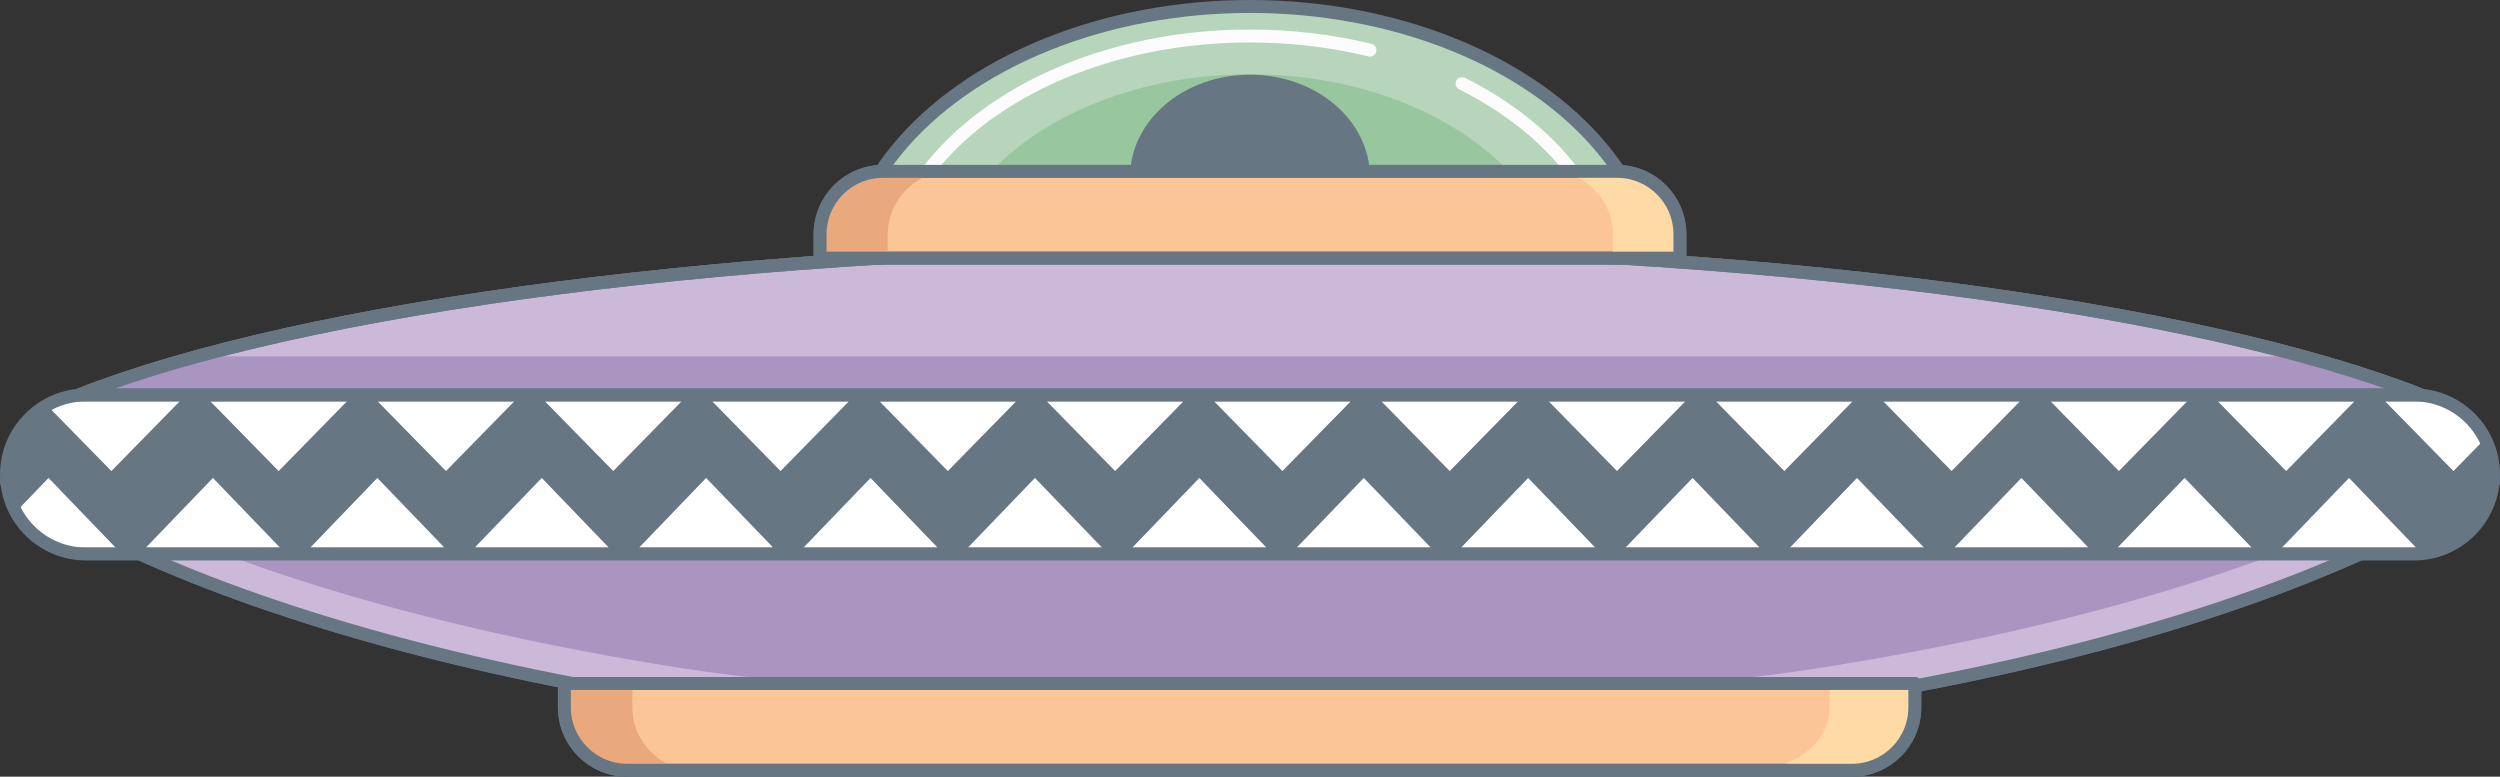 <?xml version="1.0" encoding="utf-8"?>
<!-- Generator: Adobe Illustrator 23.0.1, SVG Export Plug-In . SVG Version: 6.00 Build 0)  -->
<svg version="1.1" id="Layer_1" xmlns="http://www.w3.org/2000/svg" xmlns:xlink="http://www.w3.org/1999/xlink" x="0px" y="0px"
	 viewBox="0 0 966.5 300.27" style="enable-background:new 0 0 966.5 300.27;" xml:space="preserve">
<rect x="0" y="0" width="966.5" height="300.27" fill="#333333" stroke="none"/>
<style type="text/css">
	.st0{fill:#B6D5BB;stroke:#667682;stroke-width:5;stroke-miterlimit:10;}
	.st1{fill:none;stroke:#FCFCFC;stroke-width:5;stroke-linecap:round;stroke-linejoin:round;stroke-miterlimit:10;}
	.st2{fill:#97C69F;}
	.st3{fill:#667682;}
	.st4{fill:#CCB9DA;stroke:#667682;stroke-width:5;stroke-linecap:round;stroke-linejoin:round;stroke-miterlimit:10;}
	.st5{fill:#AA95C1;}
	.st6{fill:none;stroke:#667682;stroke-width:5;stroke-linecap:round;stroke-linejoin:round;stroke-miterlimit:10;}
	.st7{fill:#AA95C1;stroke:#667682;stroke-width:5;stroke-linecap:round;stroke-linejoin:round;stroke-miterlimit:10;}
	.st8{fill:#CCB9DA;}
	.st9{fill:#FBC595;stroke:#667682;stroke-width:5;stroke-linecap:round;stroke-linejoin:round;stroke-miterlimit:10;}
	.st10{fill:#EAA97D;}
	.st11{fill:#FFDAA4;}
	.st12{clip-path:url(#SVGID_2_);}
	.st13{fill:#FFFFFF;stroke:#667682;stroke-width:5;stroke-linecap:round;stroke-linejoin:round;stroke-miterlimit:10;}
	.st14{fill:none;stroke:#667682;stroke-width:5;stroke-miterlimit:10;}
</style>
<g>
	<ellipse class="st0" cx="483.25" cy="112.8" rx="157.44" ry="110.3"/>
	<path class="st1" d="M565.21,32.3c35.82,17.93,59.18,47.31,59.18,80.5c0,54.61-63.19,98.88-141.13,98.88
		s-141.13-44.27-141.13-98.88s63.19-98.88,141.13-98.88c16.24,0,31.83,1.92,46.35,5.46"/>
	<ellipse class="st2" cx="483.25" cy="112.8" rx="120.05" ry="84.1"/>
	<ellipse class="st3" cx="483.25" cy="68.34" rx="46.35" ry="39.46"/>
	<path class="st4" d="M935.97,152.68C849.31,118.64,679.08,95.5,483.25,95.5s-366.06,23.14-452.72,57.18H935.97z"/>
	<path class="st4" d="M935.97,152.68C849.31,118.64,679.08,95.5,483.25,95.5s-366.06,23.14-452.72,57.18H935.97z"/>
	<path class="st5" d="M76.25,137.79c-17.08,4.68-32.4,9.65-45.73,14.89h905.45c-13.33-5.24-28.65-10.21-45.73-14.89H76.25z"/>
	<path class="st6" d="M935.97,152.68C849.31,118.64,679.08,95.5,483.25,95.5s-366.06,23.14-452.72,57.18H935.97z"/>
	<path class="st7" d="M964,186.34c-92.03,60.43-272.79,101.52-480.75,101.52S94.53,246.78,2.5,186.34H964z"/>
	<path class="st8" d="M656.12,263.72c-19.7,1.23-39.41,0.68-59.15,0.68c-19.94,0-39.89,0-59.83,0c-22.47,0-44.93,0-67.4,0
		c-21.84,0-43.68,0-65.53,0c-27.09,0-54.2,0.98-81.28-0.02c-27.27-1-54.23-4.98-81.05-9.66c-32.69-5.7-65.14-12.78-97.05-21.7
		c-27.81-7.78-55.25-16.94-81.74-28.23c-13.07-5.57-25.9-11.66-38.33-18.45H2.5c65.28,42.87,175.21,75.99,307.82,91.63v-0.27h345.86
		v0.27c132.61-15.64,242.54-48.77,307.82-91.63c0,0-22.26,0-22.26,0c-1.97,0-5.99,3.21-7.79,4.14c-2.79,1.44-5.6,2.85-8.42,4.23
		c-5.86,2.86-11.79,5.59-17.77,8.2c-12.81,5.6-25.87,10.67-39.08,15.33c-29.7,10.47-60.17,18.88-90.96,25.86
		c-16.94,3.84-33.99,7.25-51.12,10.27c-21.44,3.78-43,7.18-64.73,8.94C659.95,263.47,658.04,263.6,656.12,263.72z"/>
	<path class="st6" d="M964,186.34c-92.03,60.43-272.79,101.52-480.75,101.52S94.53,246.78,2.5,186.34H964z"/>
	<path class="st3" d="M933.25,214.18h-900c-16.98,0-30.75-13.77-30.75-30.75v0c0-16.98,13.77-30.75,30.75-30.75h900
		c16.98,0,30.75,13.77,30.75,30.75v0C964,200.41,950.23,214.18,933.25,214.18z"/>
	<path class="st9" d="M649.46,99.79H317.04v-9.22c0-13.43,10.89-24.32,24.32-24.32h283.78c13.43,0,24.32,10.89,24.32,24.32V99.79z"
		/>
	<path class="st10" d="M367.51,66.25h-25.95c-13.43,0-24.32,10.89-24.32,24.32v9.22h25.95v-9.22
		C343.2,77.14,354.08,66.25,367.51,66.25z"/>
	<path class="st11" d="M599.19,66.25h25.95c13.43,0,24.32,10.89,24.32,24.32v9.22h-25.95v-9.22
		C623.51,77.14,612.62,66.25,599.19,66.25z"/>
	<path class="st6" d="M649.46,99.79H317.04v-9.22c0-13.43,10.89-24.32,24.32-24.32h283.78c13.43,0,24.32,10.89,24.32,24.32V99.79z"
		/>
	<path class="st9" d="M740.27,264.24H218.19v9.22c0,13.43,10.89,24.32,24.32,24.32h473.44c13.43,0,24.32-10.89,24.32-24.32V264.24z"
		/>
	<path class="st10" d="M244.48,273.45v-9.22h-26.29v9.22c0,13.43,10.89,24.32,24.32,24.32h26.28
		C255.37,297.77,244.48,286.88,244.48,273.45z"/>
	<path class="st11" d="M707.31,273.45v-9.22h32.96v9.22c0,13.43-13.65,24.32-30.49,24.32h-32.96
		C693.66,297.77,707.31,286.88,707.31,273.45z"/>
	<path class="st6" d="M740.27,264.24H218.19v9.22c0,13.43,10.89,24.32,24.32,24.32h473.44c13.43,0,24.32-10.89,24.32-24.32V264.24z"
		/>
	<g>
		<defs>
			<path id="SVGID_1_" d="M933.25,214.18h-900c-16.98,0-30.75-13.77-30.75-30.75v0c0-16.98,13.77-30.75,30.75-30.75h900
				c16.98,0,30.75,13.77,30.75,30.75v0C964,200.41,950.23,214.18,933.25,214.18z"/>
		</defs>
		<clipPath id="SVGID_2_">
			<use xlink:href="#SVGID_1_"  style="overflow:visible;"/>
		</clipPath>
		<g class="st12">
			<g>
				<polygon class="st13" points="10.72,152.68 43.06,185.68 75.4,152.68 				"/>
				<polygon class="st13" points="75.4,152.68 107.73,185.68 140.07,152.68 				"/>
				<polygon class="st13" points="140.07,152.68 172.41,185.68 204.75,152.68 				"/>
				<polygon class="st13" points="204.75,152.68 237.08,185.68 269.42,152.68 				"/>
				<polygon class="st13" points="269.42,152.68 301.76,185.68 334.1,152.68 				"/>
				<polygon class="st13" points="334.1,152.68 366.43,185.68 398.77,152.68 				"/>
				<polygon class="st13" points="398.77,152.68 431.11,185.68 463.45,152.68 				"/>
				<polygon class="st13" points="463.45,152.68 495.78,185.68 528.12,152.68 				"/>
				<polygon class="st13" points="528.12,152.68 560.46,185.68 592.8,152.68 				"/>
				<polygon class="st13" points="592.8,152.68 625.13,185.68 657.47,152.68 				"/>
				<polygon class="st13" points="657.47,152.68 689.81,185.68 722.15,152.68 				"/>
				<polygon class="st13" points="722.15,152.68 754.48,185.68 786.82,152.68 				"/>
				<polygon class="st13" points="786.82,152.68 819.16,185.68 851.49,152.68 				"/>
				<polygon class="st13" points="851.49,152.68 883.83,185.68 916.17,152.68 				"/>
				<polygon class="st13" points="916.17,152.68 948.51,185.68 980.84,152.68 				"/>
				<polygon class="st13" points="-53.95,152.68 -21.62,185.68 10.72,152.68 				"/>
			</g>
			<g>
				<polygon class="st13" points="876.35,214.18 844.57,181.17 812.79,214.18 				"/>
				<polygon class="st13" points="939.91,214.18 908.13,181.17 876.35,214.18 				"/>
				<polygon class="st13" points="813.25,214.18 781.47,181.17 749.69,214.18 				"/>
				<polygon class="st13" points="749.69,214.18 717.91,181.17 686.13,214.18 				"/>
				<polygon class="st13" points="686.13,214.18 654.35,181.17 622.57,214.18 				"/>
				<polygon class="st13" points="622.57,214.18 590.79,181.17 559.01,214.18 				"/>
				<polygon class="st13" points="559.01,214.18 527.23,181.17 495.45,214.18 				"/>
				<polygon class="st13" points="495.45,214.18 463.67,181.17 431.89,214.18 				"/>
				<polygon class="st13" points="431.89,214.18 400.11,181.17 368.33,214.18 				"/>
				<polygon class="st13" points="368.33,214.18 336.55,181.17 304.77,214.18 				"/>
				<polygon class="st13" points="304.77,214.18 272.99,181.17 241.22,214.18 				"/>
				<polygon class="st13" points="241.22,214.18 209.44,181.17 177.66,214.18 				"/>
				<polygon class="st13" points="177.66,214.18 145.88,181.17 114.1,214.18 				"/>
				<polygon class="st13" points="114.1,214.18 82.32,181.17 50.54,214.18 				"/>
				<polygon class="st13" points="50.54,214.18 18.76,181.17 -13.02,214.18 				"/>
			</g>
		</g>
	</g>
	<path class="st14" d="M933.25,214.18h-900c-16.98,0-30.75-13.77-30.75-30.75v0c0-16.98,13.77-30.75,30.75-30.75h900
		c16.98,0,30.75,13.77,30.75,30.75v0C964,200.41,950.23,214.18,933.25,214.18z"/>
</g>
</svg>
